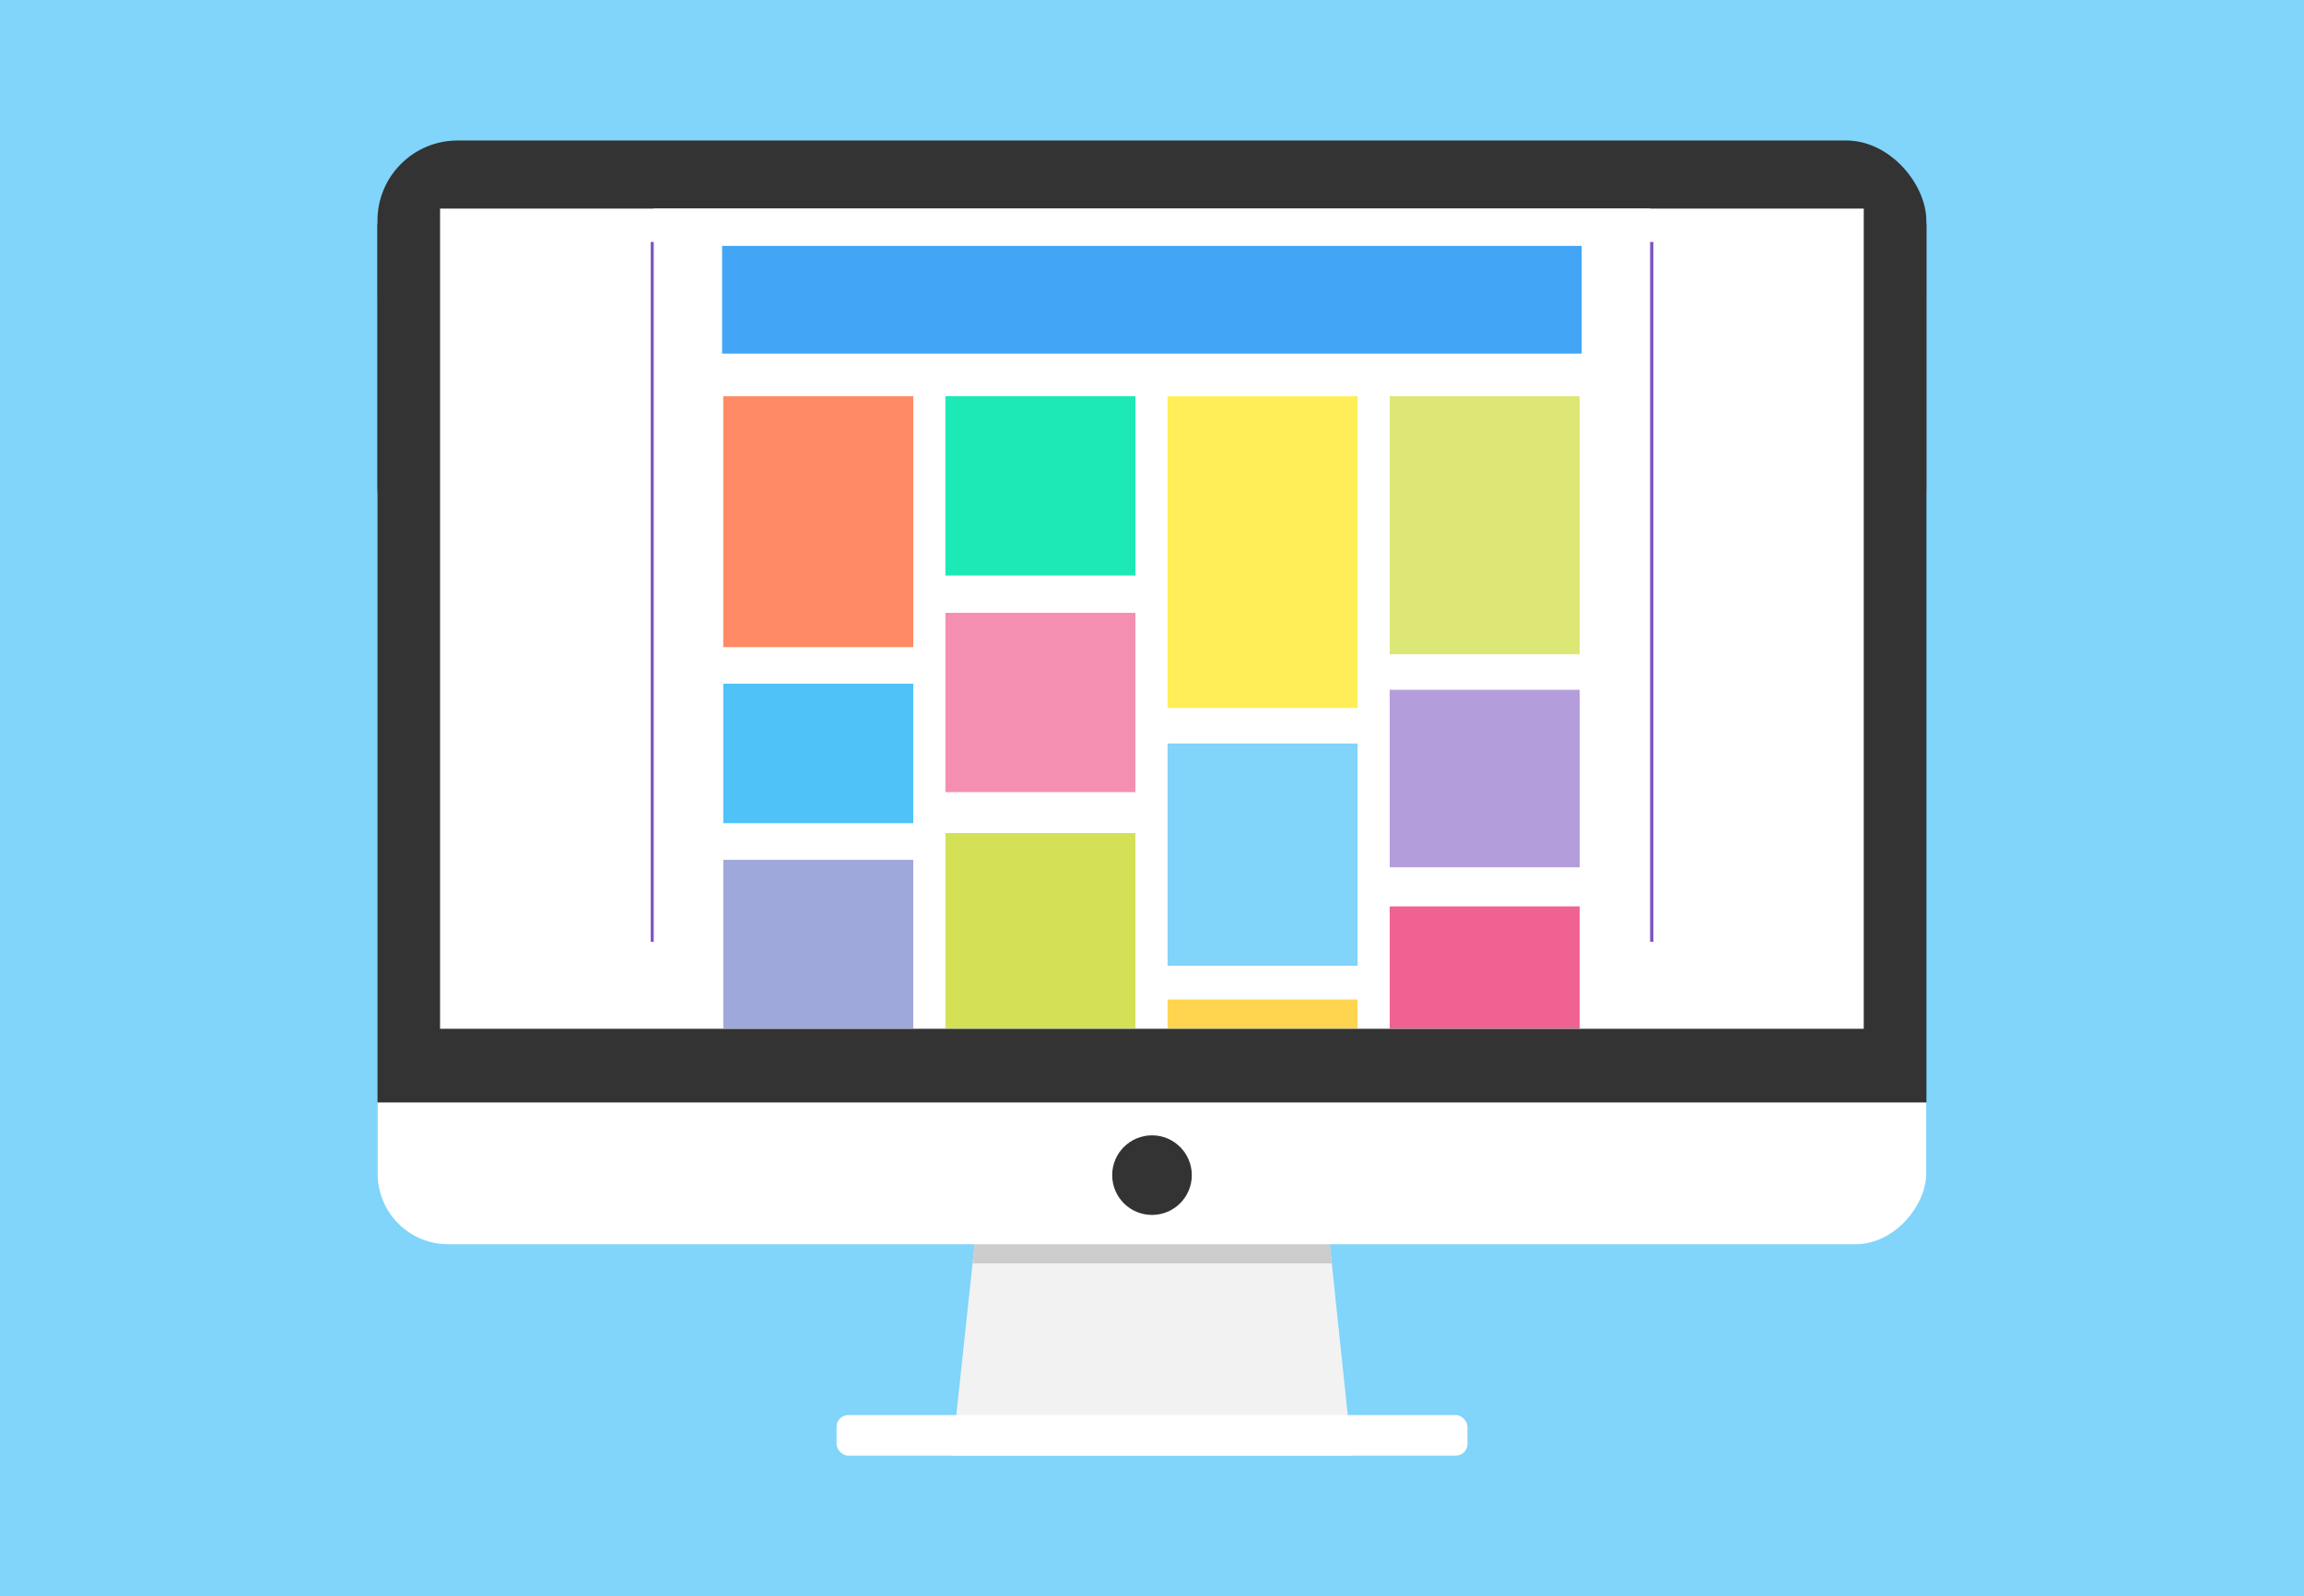 <?xml version="1.0" encoding="UTF-8"?>
<svg width="338.67mm" height="234.65mm" version="1.1" viewBox="0 0 1200 831.429" xmlns="http://www.w3.org/2000/svg">
 <defs>
  <filter id="a" color-interpolation-filters="sRGB">
   <feGaussianBlur result="blur" stdDeviation="6.1 6.1"/>
  </filter>
 </defs>
 <g transform="translate(-1356.4 46.672)">
  <rect x="1356.4" y="-46.672" width="1200" height="831.43" fill="#81d4fa" fill-rule="evenodd"/>
  <path d="m1867.6 568 178.31 4.032 14.66 139.54h-208.36z" fill="#f2f2f2"/>
  <path d="m1867.6 568-4.658 43.445h187.11l-4.141-39.413-178.31-4.033z" fill="#ccc"/>
  <rect transform="scale(1,-1)" x="1553.1" y="-601.45" width="806.52" height="529.56" ry="36.722" fill="#fff" fill-rule="evenodd"/>
  <path d="m1553 69.793v457.81h806.76v-457.81zm19.017 23.659h765.23l-102.63 377.08-573.45-37.608z" fill="#333" fill-rule="evenodd"/>
  <rect x="1553" y="26.51" width="806.7" height="222.31" ry="41.745" fill="#333"/>
  <rect x="1585.6" y="61.982" width="741.5" height="427.24" fill="#fff" fill-rule="evenodd"/>
  <rect x="1792.1" y="690.44" width="328.61" height="21.14" ry="6.111" fill="#fff"/>
  <circle cx="1956.4" cy="565.46" r="20.732" fill="#333"/>
  <path d="m2261.6 63.077c-193.99 2.089-388.28 0.236-582.38 0.938-28.394 0.072-66.969-6.189-81.747 21.615-13.376 24.271-2.313 51.925-5.666 77.773 0.793 96.142-2.711 192.61 2.089 288.55 10.144 27.343 48.149 31.034 76.55 27.56 204.81-0.659 409.78 1.403 614.49-1.075 34.386-6.735 40.25-40.957 35.698-66.029-1.267-106.91 2.865-214.15-2.182-320.86-7.087-20.234-33.868-29.604-56.856-28.47z" fill="#fff"/>
  <rect transform="matrix(3.491 0 0 2.985 1067.9 -967.34)" x="179.72" y="350.65" width="149.6" height="122.14" ry="0" fill="#7e57c2" filter="url(#a)"/>
  <rect x="1696.9" y="62.002" width="518.92" height="427.01" ry="0" fill="#fff"/>
  <rect x="1732.5" y="81.413" width="447.68" height="56.099" fill="#42a5f5"/>
  <rect x="1733.1" y="159.73" width="98.964" height="130.69" fill="#ff8a65"/>
  <rect x="1848.8" y="159.73" width="98.964" height="93.395" fill="#1de9b6"/>
  <rect x="1964.5" y="159.73" width="98.964" height="162.39" fill="#ffee58"/>
  <rect x="2080.2" y="159.73" width="98.964" height="134.42" fill="#dce775"/>
  <rect x="1733.1" y="309.46" width="98.964" height="72.672" fill="#4fc3f7"/>
  <path d="m1733.1 401.22v87.799h98.965v-87.799h-98.965z" fill="#9fa8da"/>
  <rect x="1848.8" y="272.55" width="98.964" height="93.395" fill="#f48fb1"/>
  <path d="m1848.8 387.24v101.78h98.963v-101.78h-98.963z" fill="#d4e157"/>
  <rect x="1964.5" y="340.62" width="98.964" height="115.77" fill="#81d4fa"/>
  <path d="m1964.5 473.95v15.066h98.965v-15.066h-98.965z" fill="#ffd54f"/>
  <rect x="2080.2" y="312.65" width="98.964" height="92.462" fill="#b39ddb"/>
  <path d="m2080.2 425.47v63.551h98.965v-63.551h-98.965z" fill="#f06292"/>
 </g>
</svg>
